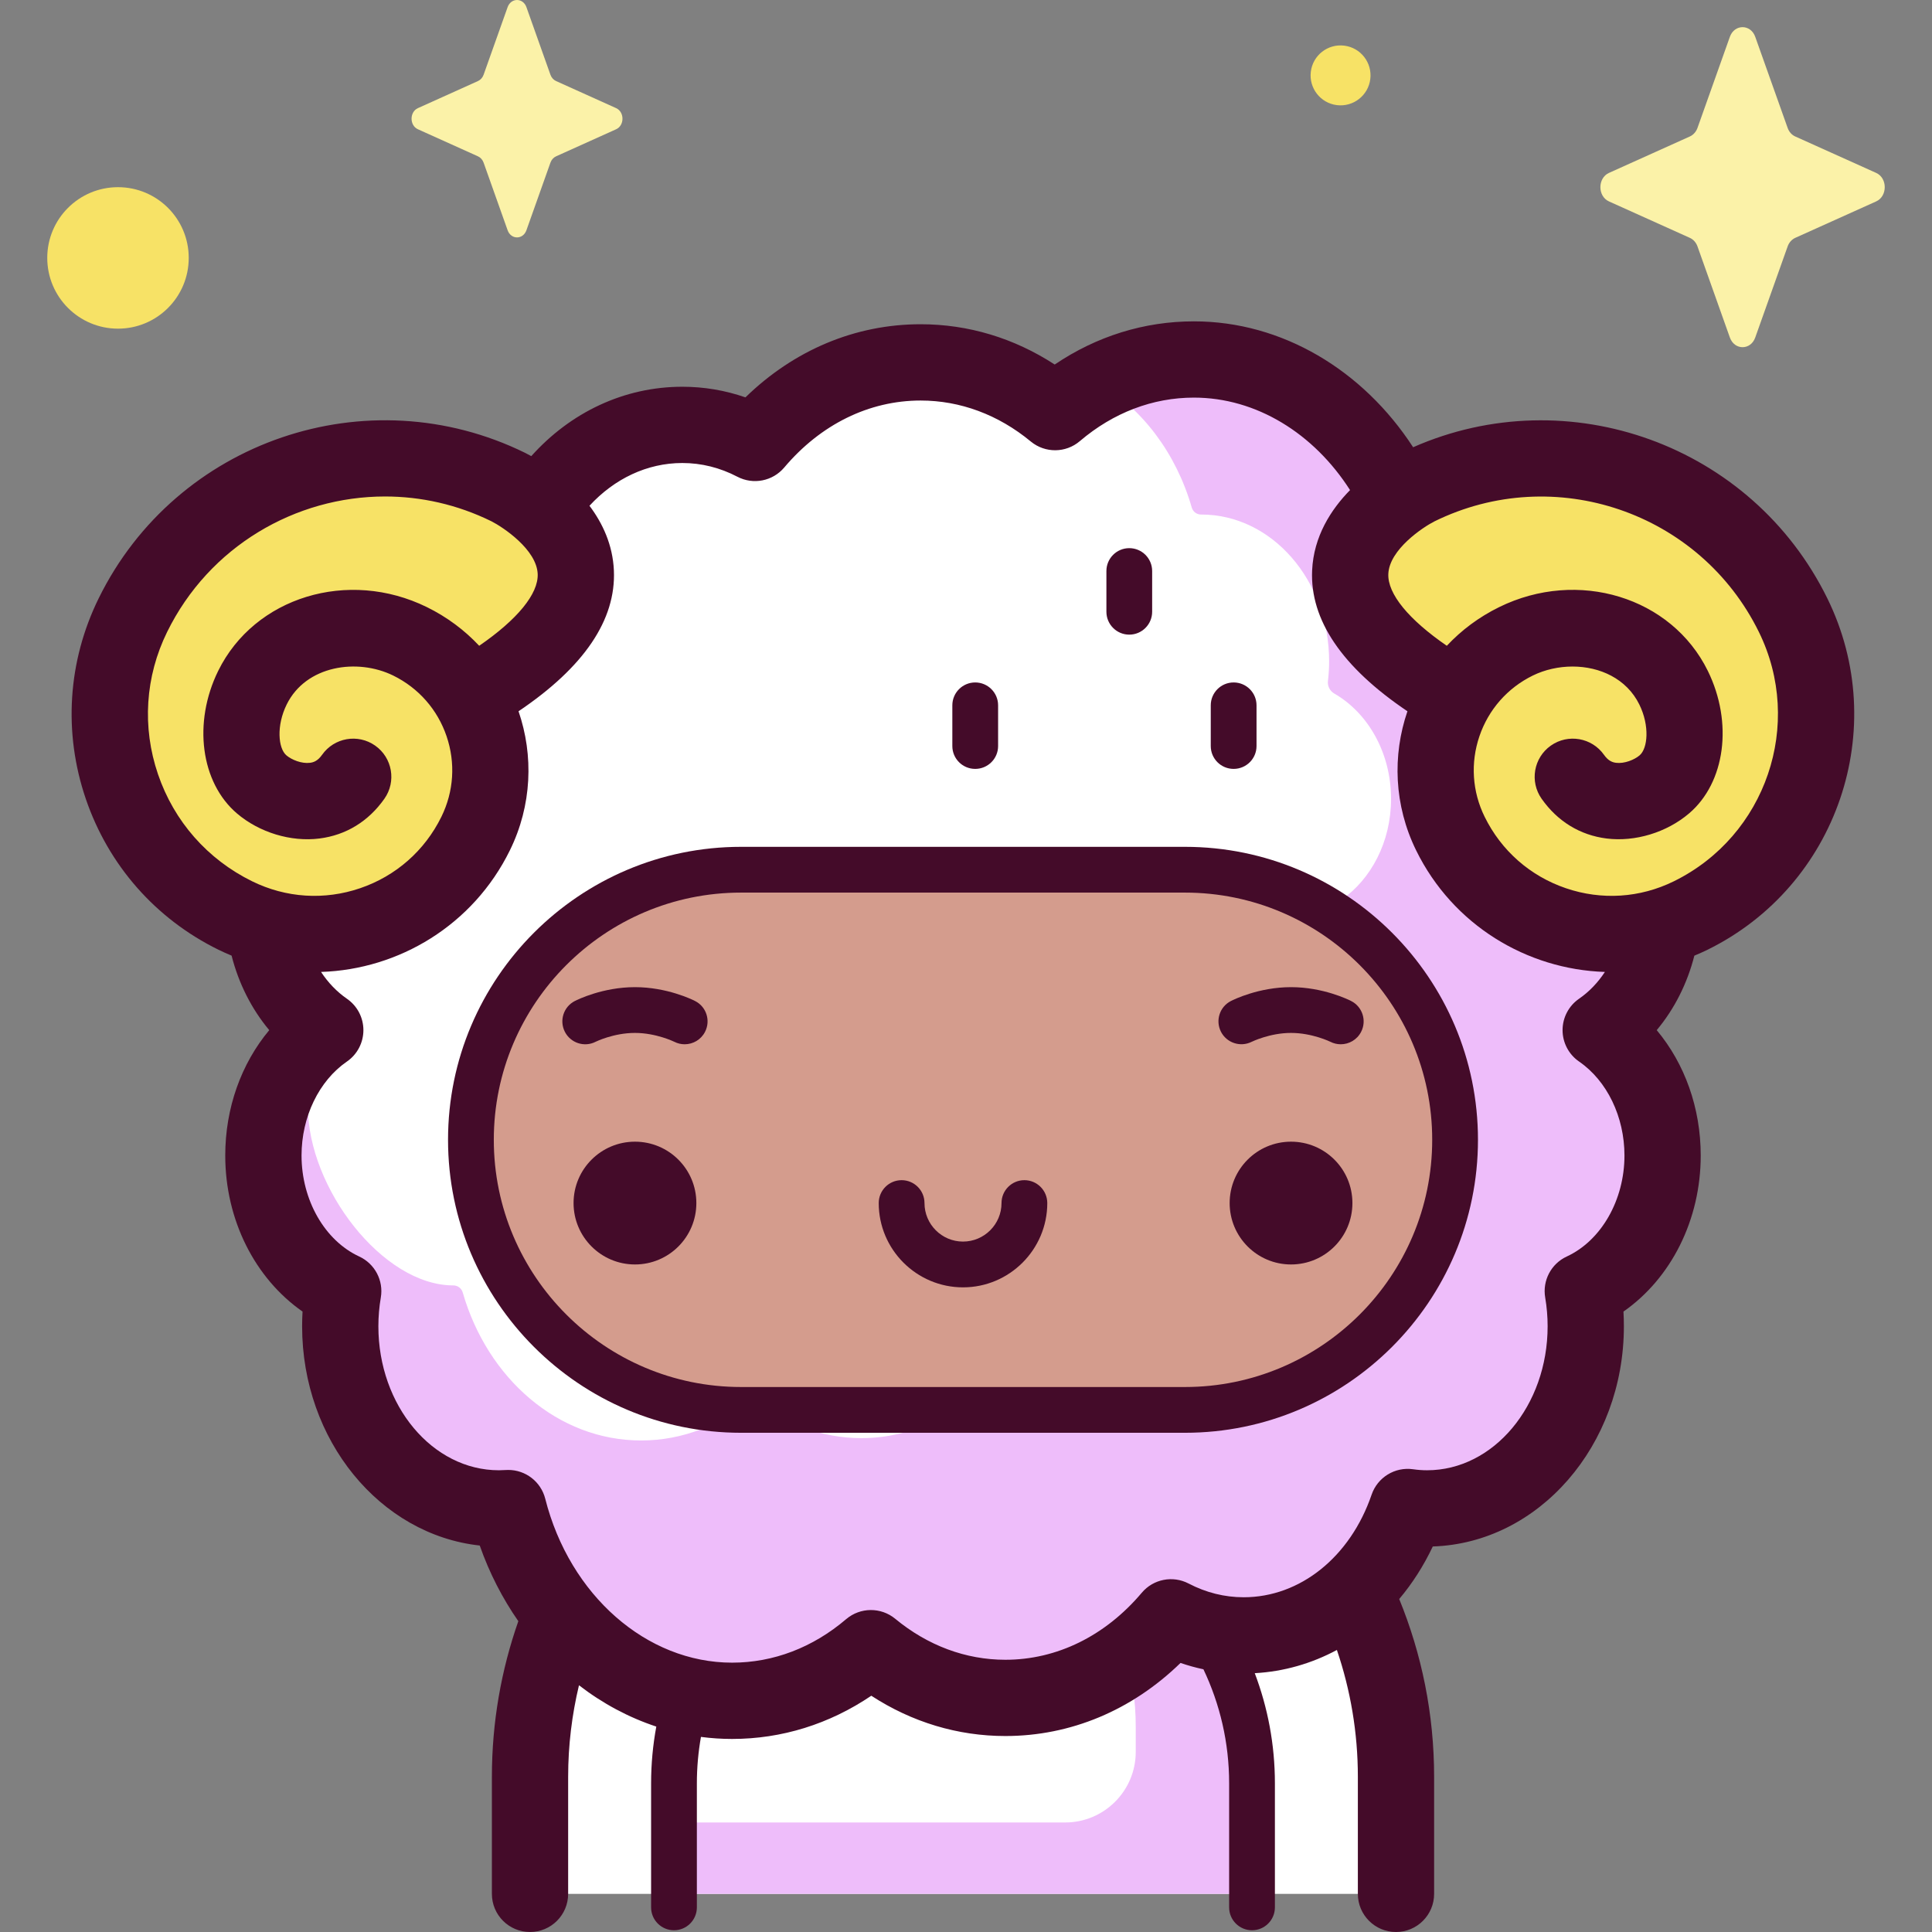<?xml version="1.0" encoding="UTF-8"?>
<svg xmlns="http://www.w3.org/2000/svg" width="248px"
  height="248px" viewBox="0 0 248 248" version="1.1">
  <rect x="0" y="0" width="248" height="248" fill="#808080" stroke="none"/>
  <g id="surface1">
    <path style=" stroke:none;fill-rule:nonzero;fill:rgb(100%,100%,100%);fill-opacity:1;"
      d="M 179.195 243.105 L 179.195 228.078 C 179.195 197.383 154.312 172.5 123.613 172.5 C 92.918 172.5 68.035 197.383 68.035 228.078 L 68.035 243.105 Z M 179.195 243.105 "/>
    <path
      style=" stroke:none;fill-rule:nonzero;fill:rgb(93.333%,74.118%,98.039%);fill-opacity:1;"
      d="M 127.508 192.012 C 138.238 196.836 145.789 208.293 145.789 221.66 L 145.789 224.875 C 145.789 229.883 141.73 233.941 136.723 233.941 L 86.516 233.941 L 86.516 243.105 L 160.715 243.105 L 160.715 228.906 C 160.715 209.73 146.168 193.957 127.508 192.012 Z M 127.508 192.012 "/>
    <path
      style=" stroke:none;fill-rule:nonzero;fill:rgb(83.137%,61.176%,55.294%);fill-opacity:1;"
      d="M 139.301 195.867 L 107.93 195.867 C 68.949 195.867 37.352 164.27 37.352 125.289 C 37.352 86.309 68.949 54.707 107.93 54.707 L 139.301 54.707 C 178.281 54.707 209.879 86.309 209.879 125.289 C 209.879 164.27 178.281 195.867 139.301 195.867 Z M 139.301 195.867 "/>
    <path style=" stroke:none;fill-rule:nonzero;fill:rgb(100%,100%,100%);fill-opacity:1;"
      d="M 205.477 132.234 C 210.234 128.953 213.418 122.973 213.418 116.137 C 213.418 108.25 209.18 101.504 203.172 98.73 C 203.422 97.273 203.555 95.766 203.555 94.223 C 203.555 81.309 194.434 70.84 183.188 70.84 C 182.785 70.84 182.387 70.855 181.988 70.883 C 178.363 56.59 166.879 46.145 153.258 46.145 C 146.582 46.145 140.418 48.656 135.438 52.898 C 130.578 48.887 124.621 46.516 118.18 46.516 C 109.836 46.516 102.305 50.484 96.922 56.855 C 94.074 55.371 90.914 54.539 87.582 54.539 C 78.008 54.539 69.832 61.371 66.531 71.02 C 65.715 70.906 64.887 70.84 64.043 70.84 C 52.797 70.84 43.676 81.309 43.676 94.223 C 43.676 95.766 43.809 97.273 44.059 98.73 C 38.051 101.504 33.812 108.25 33.812 116.137 C 33.812 122.973 36.996 128.953 41.754 132.234 C 36.996 135.512 33.812 141.492 33.812 148.328 C 33.812 156.215 38.051 162.961 44.059 165.734 C 43.809 167.195 43.676 168.699 43.676 170.242 C 43.676 183.156 52.797 193.625 64.043 193.625 C 64.445 193.625 64.844 193.609 65.242 193.582 C 68.867 207.875 80.352 218.324 93.973 218.324 C 100.648 218.324 106.812 215.809 111.793 211.566 C 116.652 215.578 122.609 217.949 129.051 217.949 C 137.395 217.949 144.926 213.98 150.309 207.609 C 153.156 209.094 156.316 209.926 159.648 209.926 C 169.223 209.926 177.398 203.094 180.699 193.445 C 181.516 193.562 182.344 193.629 183.188 193.629 C 194.434 193.629 203.555 183.156 203.555 170.246 C 203.555 168.703 203.422 167.195 203.172 165.734 C 209.18 162.961 213.418 156.215 213.418 148.328 C 213.418 141.492 210.234 135.512 205.477 132.234 Z M 205.477 132.234 "/>
    <path
      style=" stroke:none;fill-rule:nonzero;fill:rgb(93.333%,74.118%,98.039%);fill-opacity:1;"
      d="M 205.477 132.234 C 210.234 128.953 213.418 122.973 213.418 116.137 C 213.418 108.25 209.18 101.504 203.172 98.73 C 203.422 97.27 203.555 95.766 203.555 94.223 C 203.555 81.309 194.434 70.84 183.188 70.84 C 182.785 70.84 182.387 70.855 181.988 70.883 C 178.363 56.59 166.879 46.145 153.258 46.145 C 148.895 46.145 144.75 47.223 141.012 49.152 C 146.625 52.441 150.973 58.18 152.977 65.145 C 153.129 65.676 153.605 66.047 154.16 66.047 L 154.195 66.047 C 163.262 66.047 170.613 74.484 170.613 84.891 C 170.613 85.75 170.559 86.594 170.461 87.422 C 170.387 88.082 170.715 88.707 171.289 89.035 C 175.602 91.52 178.562 96.637 178.562 102.555 C 178.562 108.062 175.996 112.883 172.16 115.523 C 175.996 118.168 178.562 122.988 178.562 128.496 C 178.562 134.852 175.145 140.289 170.305 142.523 C 170.504 143.699 170.613 144.914 170.613 146.156 C 170.613 156.566 163.262 165 154.195 165 C 153.516 165 152.848 164.949 152.191 164.855 C 149.531 172.633 142.941 178.141 135.227 178.141 C 132.539 178.141 129.992 177.465 127.699 176.27 C 123.363 181.406 117.293 184.605 110.57 184.605 C 105.375 184.605 100.574 182.695 96.66 179.461 C 92.645 182.879 87.676 184.906 82.297 184.906 C 71.621 184.906 62.574 176.941 59.398 165.91 C 59.242 165.367 58.75 165 58.188 165 C 58.184 165 58.18 165 58.176 165 C 49.109 165 39.523 152.477 39.523 142.07 C 39.523 140.828 39.633 139.613 39.832 138.438 C 37.672 137.438 38.035 139.887 36.621 137.816 C 34.848 140.816 33.812 144.43 33.812 148.328 C 33.812 156.215 38.051 162.957 44.059 165.734 C 43.809 167.191 43.676 168.699 43.676 170.242 C 43.676 183.156 52.797 193.625 64.047 193.625 C 64.445 193.625 64.844 193.609 65.242 193.582 C 68.867 207.871 80.352 218.32 93.973 218.32 C 100.648 218.32 106.812 215.809 111.793 211.566 C 116.652 215.578 122.609 217.945 129.055 217.945 C 137.395 217.945 144.926 213.98 150.309 207.605 C 153.156 209.09 156.316 209.926 159.648 209.926 C 169.223 209.926 177.398 203.09 180.699 193.445 C 181.516 193.559 182.344 193.625 183.188 193.625 C 194.438 193.625 203.555 183.156 203.555 170.242 C 203.555 168.699 203.422 167.191 203.172 165.734 C 209.18 162.957 213.422 156.215 213.422 148.328 C 213.418 141.492 210.234 135.512 205.477 132.234 Z M 205.477 132.234 "/>
    <path
      style=" stroke:none;fill-rule:nonzero;fill:rgb(96.863%,88.627%,40%);fill-opacity:1;"
      d="M 186.996 89.25 C 183.816 94.457 183.289 101.125 186.18 107.004 C 191.793 118.426 205.605 123.133 217.023 117.52 C 231.301 110.5 237.188 93.238 230.168 78.961 C 221.398 61.113 199.816 53.758 181.969 62.531 C 181.969 62.531 160.305 73.207 185.516 88.594 Z M 186.996 89.25 "/>
    <path
      style=" stroke:none;fill-rule:nonzero;fill:rgb(96.863%,88.627%,40%);fill-opacity:1;"
      d="M 60.234 89.25 C 63.414 94.457 63.941 101.125 61.051 107.004 C 55.438 118.426 41.625 123.133 30.203 117.52 C 15.926 110.5 10.043 93.238 17.062 78.961 C 25.832 61.113 47.414 53.758 65.258 62.531 C 65.258 62.531 86.922 73.207 61.715 88.594 Z M 60.234 89.25 "/>
    <path
      style=" stroke:none;fill-rule:nonzero;fill:rgb(83.137%,61.176%,55.294%);fill-opacity:1;"
      d="M 152.109 180.98 L 95.121 180.98 C 75.973 180.98 60.449 165.457 60.449 146.309 C 60.449 127.16 75.973 111.641 95.121 111.641 L 152.109 111.641 C 171.258 111.641 186.781 127.16 186.781 146.309 C 186.781 165.457 171.258 180.98 152.109 180.98 Z M 152.109 180.98 "/>
    <path
      style=" stroke:none;fill-rule:nonzero;fill:rgb(26.667%,4.314%,16.078%);fill-opacity:1;"
      d="M 234.562 76.801 C 224.871 57.086 201.32 48.637 181.395 57.41 C 174.961 47.504 164.566 41.25 153.258 41.25 C 146.875 41.25 140.766 43.156 135.387 46.793 C 130.172 43.398 124.289 41.621 118.176 41.621 C 109.801 41.621 101.934 44.926 95.688 51.008 C 93.074 50.102 90.363 49.645 87.582 49.645 C 80.105 49.645 73.227 52.938 68.199 58.551 C 67.828 58.344 67.559 58.207 67.418 58.137 C 47.18 48.191 22.617 56.562 12.668 76.801 C 8.695 84.883 8.109 94.023 11.012 102.543 C 13.918 111.062 19.965 117.945 28.047 121.914 C 28.602 122.188 29.164 122.434 29.727 122.668 C 30.637 126.242 32.289 129.516 34.562 132.234 C 30.961 136.543 28.914 142.234 28.914 148.328 C 28.914 156.586 32.715 164.086 38.836 168.359 C 38.801 168.988 38.781 169.617 38.781 170.246 C 38.781 184.906 48.801 197 61.582 198.391 C 62.82 201.922 64.504 205.184 66.535 208.102 C 64.34 214.359 63.141 221.082 63.141 228.078 L 63.141 243.105 C 63.141 245.809 65.332 248 68.035 248 C 70.738 248 72.93 245.809 72.93 243.105 L 72.93 228.078 C 72.93 224.035 73.418 220.102 74.32 216.328 C 77.34 218.66 80.691 220.457 84.246 221.633 C 83.809 223.992 83.578 226.422 83.578 228.906 L 83.578 244.84 C 83.578 246.461 84.891 247.777 86.516 247.777 C 88.137 247.777 89.453 246.461 89.453 244.84 L 89.453 228.906 C 89.453 226.879 89.637 224.891 89.977 222.957 C 91.293 223.129 92.625 223.219 93.973 223.219 C 100.352 223.219 106.461 221.312 111.844 217.672 C 117.059 221.066 122.941 222.844 129.051 222.844 C 137.43 222.844 145.297 219.539 151.539 213.461 C 152.508 213.797 153.484 214.066 154.477 214.277 C 156.59 218.715 157.777 223.676 157.777 228.906 L 157.777 244.84 C 157.777 246.461 159.094 247.777 160.715 247.777 C 162.336 247.777 163.652 246.461 163.652 244.84 L 163.652 228.906 C 163.652 223.934 162.734 219.176 161.066 214.777 C 164.809 214.57 168.379 213.535 171.609 211.797 C 173.348 216.91 174.301 222.387 174.301 228.078 L 174.301 243.105 C 174.301 245.809 176.492 248 179.195 248 C 181.898 248 184.09 245.809 184.09 243.105 L 184.09 228.078 C 184.09 220.008 182.492 212.305 179.609 205.258 C 181.289 203.266 182.742 201.004 183.918 198.512 C 197.512 198.074 208.449 185.562 208.449 170.246 C 208.449 169.617 208.43 168.988 208.395 168.359 C 214.516 164.086 218.312 156.586 218.312 148.328 C 218.312 142.234 216.27 136.543 212.664 132.234 C 214.938 129.516 216.586 126.242 217.496 122.672 C 218.062 122.438 218.625 122.188 219.184 121.914 C 235.863 113.715 242.762 93.48 234.562 76.801 Z M 20.281 99.383 C 18.219 93.34 18.637 86.852 21.453 81.121 C 26.859 70.121 37.938 63.73 49.426 63.73 C 54.023 63.73 58.684 64.754 63.074 66.91 C 64.574 67.672 68.895 70.543 69.02 73.68 C 69.121 76.227 66.418 79.52 61.512 82.895 C 59.645 80.902 57.391 79.207 54.801 77.934 C 44.688 72.965 32.672 76.637 28.008 86.117 C 24.746 92.754 25.762 100.449 30.418 104.418 C 33.289 106.863 37.348 108.098 41.008 107.633 C 44.41 107.203 47.293 105.441 49.34 102.535 C 50.898 100.324 50.371 97.27 48.16 95.711 C 45.949 94.152 42.895 94.684 41.34 96.895 C 40.773 97.695 40.234 97.863 39.781 97.918 C 38.711 98.051 37.43 97.527 36.766 96.961 C 35.707 96.059 35.457 93.156 36.797 90.438 C 39.27 85.406 45.867 84.453 50.48 86.719 C 53.727 88.316 56.156 91.078 57.324 94.504 C 58.488 97.926 58.254 101.598 56.66 104.844 C 54.52 109.195 50.816 112.453 46.227 114.016 C 41.637 115.582 36.715 115.266 32.363 113.125 C 26.633 110.309 22.34 105.43 20.281 99.383 Z M 201.121 161.289 C 199.113 162.215 197.977 164.375 198.348 166.555 C 198.555 167.777 198.66 169.016 198.66 170.242 C 198.66 180.438 191.719 188.73 183.184 188.73 C 182.605 188.73 182.012 188.688 181.379 188.598 C 179.059 188.27 176.824 189.641 176.066 191.863 C 173.328 199.859 166.887 205.031 159.648 205.031 C 157.195 205.031 154.816 204.438 152.57 203.266 C 150.539 202.207 148.043 202.699 146.566 204.449 C 141.883 209.996 135.664 213.055 129.055 213.055 C 123.969 213.055 119.078 211.234 114.91 207.789 C 113.078 206.281 110.426 206.301 108.617 207.84 C 104.328 211.496 99.266 213.426 93.973 213.426 C 82.992 213.426 73.129 204.77 69.988 192.379 C 69.434 190.195 67.469 188.688 65.242 188.688 C 65.137 188.688 65.027 188.691 64.918 188.699 C 64.586 188.719 64.301 188.73 64.043 188.73 C 55.512 188.73 48.57 180.438 48.57 170.242 C 48.57 169.016 48.676 167.777 48.883 166.555 C 49.254 164.375 48.117 162.219 46.109 161.289 C 41.68 159.242 38.707 154.035 38.707 148.328 C 38.707 143.363 40.938 138.742 44.531 136.266 C 45.859 135.352 46.648 133.844 46.648 132.234 C 46.648 130.621 45.859 129.117 44.531 128.203 C 43.234 127.305 42.113 126.133 41.211 124.762 C 51.215 124.441 60.73 118.754 65.445 109.164 C 68.293 103.375 68.508 96.965 66.562 91.301 C 74.973 85.637 79.086 79.562 78.801 73.219 C 78.652 69.922 77.344 67.152 75.668 64.922 C 78.859 61.457 83.062 59.434 87.582 59.434 C 90.035 59.434 92.414 60.027 94.66 61.199 C 96.691 62.258 99.184 61.766 100.664 60.016 C 105.348 54.469 111.566 51.414 118.176 51.414 C 123.258 51.414 128.152 53.23 132.32 56.676 C 134.152 58.188 136.805 58.168 138.613 56.625 C 142.902 52.973 147.965 51.039 153.258 51.039 C 161.254 51.039 168.648 55.633 173.297 62.91 C 170.855 65.402 168.629 68.844 168.43 73.219 C 168.145 79.562 172.258 85.637 180.664 91.301 C 178.723 96.965 178.938 103.375 181.785 109.164 C 186.496 118.754 196.012 124.441 206.012 124.762 C 205.113 126.129 203.996 127.305 202.699 128.199 C 201.371 129.113 200.578 130.621 200.578 132.234 C 200.578 133.844 201.371 135.352 202.699 136.266 C 206.293 138.738 208.523 143.363 208.523 148.328 C 208.523 154.035 205.547 159.242 201.121 161.289 Z M 214.867 113.125 C 210.516 115.266 205.594 115.582 201.004 114.016 C 196.414 112.453 192.711 109.195 190.574 104.844 C 188.977 101.598 188.742 97.926 189.906 94.504 C 191.074 91.078 193.504 88.316 196.75 86.719 C 198.305 85.957 200.086 85.559 201.855 85.559 C 205.34 85.559 208.797 87.102 210.434 90.438 C 211.773 93.156 211.523 96.059 210.465 96.961 C 209.801 97.527 208.52 98.051 207.449 97.918 C 206.996 97.859 206.461 97.695 205.895 96.891 C 204.336 94.684 201.281 94.152 199.07 95.711 C 196.863 97.27 196.332 100.324 197.891 102.535 C 199.938 105.441 202.82 107.203 206.223 107.633 C 209.883 108.094 213.941 106.863 216.816 104.414 C 221.473 100.449 222.484 92.754 219.223 86.117 C 214.562 76.633 202.543 72.961 192.434 77.934 C 189.84 79.207 187.586 80.902 185.719 82.895 C 180.812 79.52 178.109 76.227 178.211 73.68 C 178.336 70.543 182.656 67.672 184.133 66.926 C 199.527 59.359 218.211 65.727 225.777 81.121 C 231.594 92.953 226.695 107.309 214.867 113.125 Z M 214.867 113.125 "/>
    <path
      style=" stroke:none;fill-rule:nonzero;fill:rgb(26.667%,4.314%,16.078%);fill-opacity:1;"
      d="M 152.109 108.703 L 95.121 108.703 C 74.383 108.703 57.512 125.574 57.512 146.309 C 57.512 167.047 74.383 183.918 95.121 183.918 L 152.109 183.918 C 172.848 183.918 189.719 167.047 189.719 146.309 C 189.719 125.574 172.848 108.703 152.109 108.703 Z M 152.109 178.043 L 95.121 178.043 C 77.621 178.043 63.387 163.809 63.387 146.309 C 63.387 128.812 77.621 114.578 95.121 114.578 L 152.109 114.578 C 169.609 114.578 183.844 128.812 183.844 146.309 C 183.844 163.809 169.609 178.043 152.109 178.043 Z M 152.109 178.043 "/>
    <path
      style=" stroke:none;fill-rule:nonzero;fill:rgb(26.667%,4.314%,16.078%);fill-opacity:1;"
      d="M 81.508 146.551 C 77.156 146.551 73.625 150.078 73.625 154.43 C 73.625 158.781 77.156 162.312 81.508 162.312 C 85.859 162.312 89.387 158.785 89.387 154.43 C 89.387 150.078 85.859 146.551 81.508 146.551 Z M 81.508 146.551 "/>
    <path
      style=" stroke:none;fill-rule:nonzero;fill:rgb(26.667%,4.314%,16.078%);fill-opacity:1;"
      d="M 165.723 146.551 C 161.371 146.551 157.844 150.078 157.844 154.43 C 157.844 158.781 161.371 162.312 165.723 162.312 C 170.074 162.312 173.602 158.785 173.602 154.43 C 173.602 150.078 170.074 146.551 165.723 146.551 Z M 165.723 146.551 "/>
    <path
      style=" stroke:none;fill-rule:nonzero;fill:rgb(26.667%,4.314%,16.078%);fill-opacity:1;"
      d="M 89.227 128.496 C 88.867 128.312 85.617 126.715 81.504 126.715 C 77.395 126.715 74.145 128.312 73.785 128.496 C 72.344 129.23 71.77 131 72.508 132.445 C 73.246 133.891 75.016 134.465 76.457 133.727 C 76.48 133.715 78.766 132.59 81.504 132.59 C 84.234 132.59 86.543 133.723 86.555 133.727 C 86.98 133.945 87.438 134.047 87.887 134.047 C 88.957 134.047 89.984 133.465 90.504 132.445 C 91.242 131 90.672 129.23 89.227 128.496 Z M 89.227 128.496 "/>
    <path
      style=" stroke:none;fill-rule:nonzero;fill:rgb(26.667%,4.314%,16.078%);fill-opacity:1;"
      d="M 173.441 128.496 C 173.086 128.312 169.836 126.715 165.723 126.715 C 161.609 126.715 158.359 128.312 158.004 128.496 C 156.566 129.23 155.996 130.984 156.723 132.43 C 157.453 133.871 159.215 134.453 160.664 133.734 C 160.688 133.723 162.992 132.59 165.723 132.59 C 168.453 132.59 170.762 133.723 170.77 133.727 C 171.199 133.945 171.652 134.047 172.105 134.047 C 173.172 134.047 174.203 133.465 174.723 132.445 C 175.461 131 174.887 129.23 173.441 128.496 Z M 173.441 128.496 "/>
    <path
      style=" stroke:none;fill-rule:nonzero;fill:rgb(26.667%,4.314%,16.078%);fill-opacity:1;"
      d="M 131.496 151.492 C 129.871 151.492 128.559 152.809 128.559 154.43 C 128.559 157.156 126.34 159.375 123.613 159.375 C 120.891 159.375 118.672 157.156 118.672 154.43 C 118.672 152.809 117.359 151.492 115.734 151.492 C 114.113 151.492 112.797 152.809 112.797 154.43 C 112.797 160.395 117.652 165.25 123.617 165.25 C 129.578 165.25 134.434 160.395 134.434 154.43 C 134.43 152.809 133.117 151.492 131.496 151.492 Z M 131.496 151.492 "/>
    <path
      style=" stroke:none;fill-rule:nonzero;fill:rgb(26.667%,4.314%,16.078%);fill-opacity:1;"
      d="M 158.355 98.699 C 159.977 98.699 161.293 97.387 161.293 95.766 L 161.293 90.539 C 161.293 88.918 159.977 87.602 158.355 87.602 C 156.73 87.602 155.418 88.918 155.418 90.539 L 155.418 95.766 C 155.418 97.387 156.73 98.699 158.355 98.699 Z M 158.355 98.699 "/>
    <path
      style=" stroke:none;fill-rule:nonzero;fill:rgb(26.667%,4.314%,16.078%);fill-opacity:1;"
      d="M 144.957 81.465 C 146.582 81.465 147.895 80.148 147.895 78.527 L 147.895 73.301 C 147.895 71.68 146.582 70.363 144.957 70.363 C 143.336 70.363 142.023 71.68 142.023 73.301 L 142.023 78.527 C 142.023 80.148 143.336 81.465 144.957 81.465 Z M 144.957 81.465 "/>
    <path
      style=" stroke:none;fill-rule:nonzero;fill:rgb(26.667%,4.314%,16.078%);fill-opacity:1;"
      d="M 125.184 98.699 C 126.805 98.699 128.121 97.387 128.121 95.766 L 128.121 90.539 C 128.121 88.918 126.805 87.602 125.184 87.602 C 123.559 87.602 122.246 88.918 122.246 90.539 L 122.246 95.766 C 122.246 97.387 123.559 98.699 125.184 98.699 Z M 125.184 98.699 "/>
    <path
      style=" stroke:none;fill-rule:nonzero;fill:rgb(98.431%,94.902%,65.882%);fill-opacity:1;"
      d="M 225.309 4.723 L 229.469 16.418 C 229.645 16.918 229.996 17.316 230.441 17.516 L 240.832 22.195 C 242.301 22.855 242.301 25.195 240.832 25.855 L 230.441 30.535 C 230 30.738 229.645 31.133 229.469 31.633 L 225.309 43.328 C 224.723 44.98 222.645 44.98 222.055 43.328 L 217.898 31.633 C 217.719 31.133 217.367 30.738 216.922 30.535 L 206.535 25.855 C 205.066 25.195 205.066 22.855 206.535 22.195 L 216.922 17.516 C 217.367 17.312 217.719 16.918 217.898 16.418 L 222.055 4.723 C 222.645 3.074 224.723 3.074 225.309 4.723 Z M 225.309 4.723 "/>
    <path
      style=" stroke:none;fill-rule:nonzero;fill:rgb(96.863%,88.627%,40%);fill-opacity:1;"
      d="M 24.227 33.105 C 24.227 38.121 20.164 42.188 15.148 42.188 C 10.133 42.188 6.066 38.121 6.066 33.105 C 6.066 28.09 10.133 24.027 15.148 24.027 C 20.164 24.027 24.227 28.09 24.227 33.105 Z M 24.227 33.105 "/>
    <path
      style=" stroke:none;fill-rule:nonzero;fill:rgb(96.863%,88.627%,40%);fill-opacity:1;"
      d="M 172.551 5.859 C 170.441 5.598 168.52 7.098 168.262 9.207 C 168.004 11.316 169.5 13.234 171.609 13.496 C 173.719 13.754 175.641 12.254 175.898 10.145 C 176.156 8.035 174.656 6.117 172.551 5.859 Z M 172.551 5.859 "/>
    <path
      style=" stroke:none;fill-rule:nonzero;fill:rgb(98.431%,94.902%,65.882%);fill-opacity:1;"
      d="M 67.574 0.918 L 70.656 9.594 C 70.789 9.965 71.051 10.258 71.383 10.406 L 79.086 13.879 C 80.176 14.371 80.176 16.105 79.086 16.594 L 71.383 20.066 C 71.051 20.215 70.789 20.508 70.656 20.879 L 67.574 29.555 C 67.137 30.781 65.598 30.781 65.16 29.555 L 62.078 20.879 C 61.945 20.508 61.684 20.215 61.352 20.066 L 53.648 16.594 C 52.559 16.105 52.559 14.367 53.648 13.879 L 61.352 10.406 C 61.684 10.258 61.945 9.965 62.078 9.594 L 65.16 0.918 C 65.598 -0.305 67.137 -0.305 67.574 0.918 Z M 67.574 0.918 "/>
  </g>
</svg>

